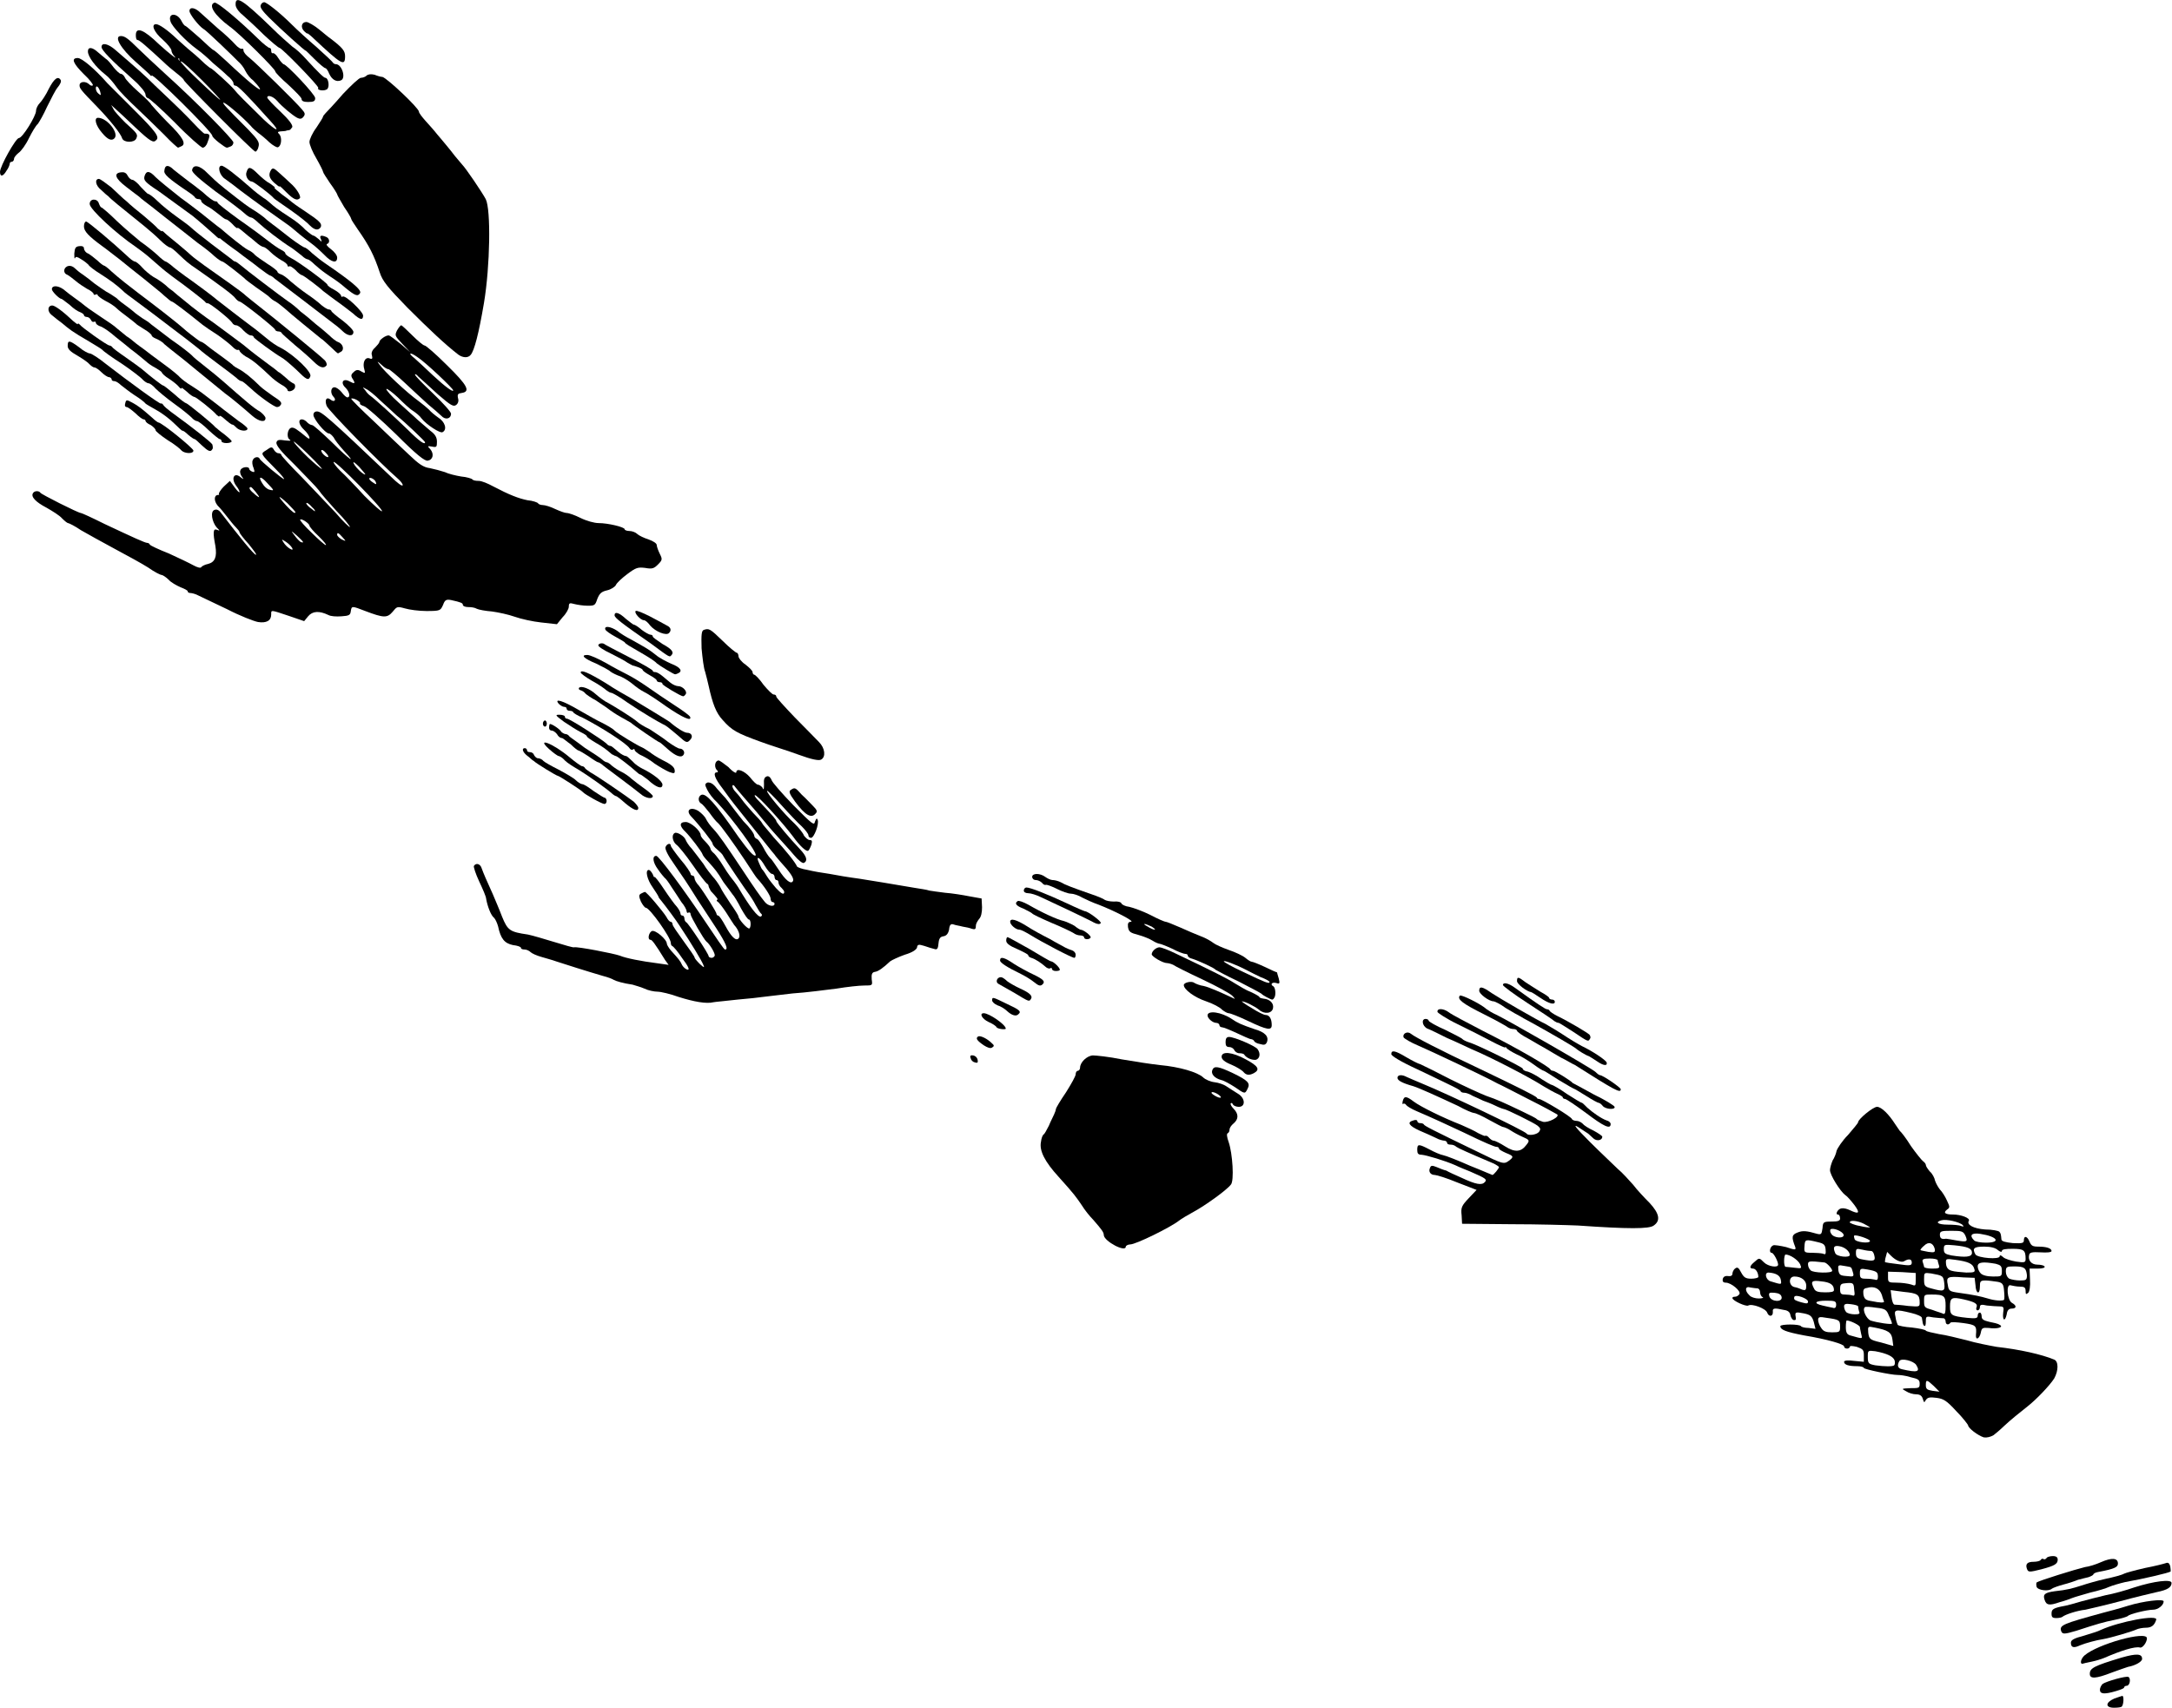 <svg width="49.41mm" height="38.86mm" fill-rule="evenodd" stroke-linejoin="round" stroke-width="28.222" preserveAspectRatio="xMidYMid" version="1.2" viewBox="0 0 4941 3886" xmlns="http://www.w3.org/2000/svg"><defs class="ClipPathGroup"><clipPath id="presentation_clip_path"><rect width="12193" height="3887"/></clipPath></defs><g class="Master_Slide"></g><g class="Slide" clip-path="url(#presentation_clip_path)"><g class="com.sun.star.drawing.ClosedBezierShape"><rect class="BoundingBox" x="4793" y="3858" width="39" height="28" fill="none"/><path d="m4827 3882c4-4 5-24 1-24-1 0-9 3-18 6-21 9-21 21-1 21 9 0 17-1 18-3z"/></g><g class="com.sun.star.drawing.ClosedBezierShape"><rect class="BoundingBox" x="4777" y="3815" width="70" height="39" fill="none"/><path d="m4814 3847c10-3 18-6 18-8s3-4 6-4c7 0 10-16 4-20-5-3-51 10-59 16-3 3-6 9-6 13 0 10 10 11 37 3z"/></g><g class="com.sun.star.drawing.ClosedBezierShape"><rect class="BoundingBox" x="4754" y="3764" width="120" height="54" fill="none"/><path d="m4804 3805c17-6 33-12 37-13 17-3 32-12 32-18 0-12-12-13-47-3-63 19-72 24-72 37 0 12 14 11 50-3z"/></g><g class="com.sun.star.drawing.ClosedBezierShape"><rect class="BoundingBox" x="4733" y="3722" width="153" height="65" fill="none"/><path d="m4759 3780c10-2 22-6 27-8 39-17 71-27 82-24 6 2 16-12 16-21 0-18-112 13-142 39-8 7-11 19-5 19 3-1 12-3 22-5z"/></g><g class="com.sun.star.drawing.ClosedBezierShape"><rect class="BoundingBox" x="4711" y="3680" width="196" height="68" fill="none"/><path d="m4732 3743c12-5 38-12 52-14 18-3 68-18 76-22 4-2 14-4 21-4 13 0 20-5 24-18 5-13-84 4-126 23-5 3-22 8-38 13-23 6-30 10-30 16 0 11 6 13 21 6z"/></g><g class="com.sun.star.drawing.ClosedBezierShape"><rect class="BoundingBox" x="4688" y="3640" width="236" height="77" fill="none"/><path d="m4723 3710c49-16 63-20 88-25 15-3 28-7 30-9 3-4 43-14 57-14 11 0 24-10 24-19 0-6-45-1-81 10-19 6-45 13-57 16-91 25-100 28-95 42 3 7 7 7 34-1z"/></g><g class="com.sun.star.drawing.ClosedBezierShape"><rect class="BoundingBox" x="4667" y="3596" width="274" height="86" fill="none"/><path d="m4692 3678c6-5 33-14 52-16 9-2 44-10 78-19 33-9 71-18 84-21 25-5 34-11 34-21 0-9-40-4-84 10-20 7-49 15-66 18-16 4-41 10-55 14-13 4-34 10-47 12-18 4-21 7-21 16 0 8 2 10 11 10 5 0 12-1 14-3z"/></g><g class="com.sun.star.drawing.ClosedBezierShape"><rect class="BoundingBox" x="4650" y="3554" width="290" height="97" fill="none"/><path d="m4685 3645c12-3 25-8 30-10s23-7 40-12c18-4 37-10 43-13 7-3 24-8 37-11 40-7 100-21 103-24 0-2 0-7-1-12-2-7-5-9-10-7-6 2-26 7-47 11-22 5-44 11-48 13-5 3-24 8-43 12-18 4-42 11-54 15-22 7-33 10-61 13-22 3-27 7-23 19 4 13 11 14 34 6z"/></g><g class="com.sun.star.drawing.ClosedBezierShape"><rect class="BoundingBox" x="4632" y="3545" width="187" height="74" fill="none"/><path d="m4668 3614c3-2 14-6 25-9 12-3 27-8 34-11 8-2 19-5 24-6 6-2 11-5 11-6 0-2 5-5 12-6 37-7 44-11 44-19 0-13-14-14-39-3-11 5-27 10-36 11-21 5-105 31-110 35-1 2-1 6 0 10 3 8 28 11 35 4z"/></g><g class="com.sun.star.drawing.ClosedBezierShape"><rect class="BoundingBox" x="4610" y="3540" width="73" height="37" fill="none"/><path d="m4644 3570c30-8 37-12 37-22 0-5-3-8-11-8-6 0-13 2-14 4-2 3-5 4-7 3-2-2-5-1-7 2-1 2-8 4-16 4-14 0-19 5-15 16 3 8 5 8 33 1z"/></g><g class="com.sun.star.drawing.ClosedBezierShape"><rect class="BoundingBox" x="3919" y="2517" width="763" height="755" fill="none"/><path d="m4535 3265c5-4 16-13 23-20 16-15 36-31 55-46s49-46 60-63c10-18 10-39 0-43-29-12-78-23-131-29-17-3-48-9-68-15-20-5-48-12-63-14-15-3-29-6-30-8s-15-5-32-7c-16-1-30-4-32-6-1-2-4-10-5-18-4-17-1-18 36-9 13 3 24 8 24 11 2 12 2 15 5 18 3 2 4-2 4-10 0-12 1-12 17-9 9 1 20 2 23 2s5 4 5 7c0 8 7 9 11 3 2-2 15-1 30 1 28 4 30 6 28 27-1 13 8 9 11-5 2-11 4-12 18-11 20 3 35-2 25-7-4-3-14-5-24-7-13-3-17-6-17-12 0-5-2-9-4-9-3 0-5 3-5 7 0 6-4 7-24 5-37-4-39-6-39-26s4-22 31-16c26 6 33 10 29 19-1 3 0 6 3 6 2 0 5-3 5-7 0-6 3-7 16-4 10 1 23 2 29 2 9 0 10 2 8 14-2 18 4 22 8 4 1-9 5-13 11-13 12 0 12-7 1-13s-14-44-3-40c4 1 14 3 21 3 10 0 13 2 13 10s1 8 6 4c3-3 5-15 4-30l-1-25h18c12 0 18-2 16-5-1-2-8-4-16-4-14 0-22-10-19-22 1-6 7-7 26-6 15 1 25 0 25-3 0-6-11-10-30-10-13 0-16-2-20-11-5-13-13-15-13-3 0 6-4 7-25 6-18-2-25-4-26-8-1-13-2-15-5-18-2-2-16-5-32-5-27-2-43-11-37-20 3-6-18-14-36-14s-23-4-14-11c7-5 7-6 0-21-4-9-11-20-16-25-4-5-9-14-11-20-1-6-6-16-12-21-5-6-9-12-9-15 0-2-3-6-6-8s-16-18-28-35c-11-18-23-33-25-34-1-2-6-8-11-16-14-22-31-39-41-39-9 0-43 28-43 35 0 2-11 15-23 29-13 13-24 30-26 36-1 6-5 16-9 22-3 7-6 17-6 22 0 11 23 48 35 57 5 3 14 14 21 23 13 18 10 21-11 11-6-3-14-5-19-4-8 1-15 14-8 14 3 0 5 4 5 9s-4 7-19 7c-19 0-20 1-21 15-2 14-3 15-12 13-24-7-33-8-45-3-13 5-14 10-5 33 2 7 0 7-21 0-13-3-26-5-29-4-8 3-10 17-4 17 5 0 15 20 15 27 0 8-23 4-32-5-11-11-11-11-22-1-11 9-12 15-3 15 6 0 12 9 12 19 0 2-8 4-16 4-13 0-17-3-23-14-6-12-9-13-14-9-4 3-6 9-6 12 0 4-4 6-10 5-7-1-11 2-12 7s1 8 7 8c12 0 35 19 31 26-2 3-6 6-10 6s-6 1-6 3c0 6 31 20 36 17 9-5 40 7 43 16 4 11 14 9 13-2-1-8 3-9 25-4 9 1 14 5 15 12 1 5 4 10 7 11 5 1 6-1 5-7-2-11-1-12 19-8 14 3 18 6 22 19l4 16-16-2c-8 0-16-2-17-4-3-5-47-5-47 0 0 8 12 13 54 21 54 9 91 20 91 25 0 3 3 5 7 5 3 0 6-2 6-4 0-3 7-2 16 0 14 5 16 7 16 19v15l-22-2c-14-2-23-1-23 2 0 7 11 10 30 10 8 0 15 2 15 4 0 3 62 16 77 16 4 0 17 1 29 5 18 4 21 6 21 15 0 10-2 10-21 10-21 1-21 1-10 7 6 4 16 7 23 7 8 0 13 3 15 10 3 9 3 10 7 3 4-6 9-7 24-5 16 2 23 6 45 30 15 15 26 30 27 32 0 7 23 24 36 28 7 1 15-1 22-5zm-154-114c0-13 2-13 18 2l13 13-16-2c-12-2-15-4-15-13zm-54-36c-10-2-12-9-6-19 5-7 32 0 38 9 10 16 3 18-32 10zm-61-9c-15-3-17-4-17-19s0-15 17-13c27 5 41 12 44 21 1 4 1 9-1 11-3 3-21 3-43 0zm-16-74c-1-15-1-15 14-12 31 6 39 11 41 27l2 15-28-8c-26-6-27-8-29-22zm-41 6c-7-2-10-6-10-19 0-8 1-15 2-15 8 0 30 11 30 15 0 3 2 10 3 16 3 12 4 11-25 3zm-66-17c-4-5-7-14-7-18 0-7 3-8 19-5 29 4 31 5 31 20 0 12-1 13-18 13-14 0-20-2-25-10zm112-17c-9-4-19-24-13-30 1-2 13-1 26 1 21 2 24 5 29 18 4 8 7 16 7 18 0 3-34-2-49-7zm141-24c-18-5-19-6-19-20 0-15 0-15 17-15 29 0 32 3 32 26 0 14-1 19-5 18-3-2-15-5-25-9zm-196 5c-3-3-5-9-5-13 0-5 3-7 16-5 8 1 16 3 16 5 0 3 1 7 2 11 3 6 0 7-10 7-7 0-16-2-19-5zm-54-15c-22-5-17-11 8-11 20 0 23 1 23 9 0 7-3 9-8 7-5-1-15-3-23-5zm164-2c-3 0-6-8-7-17l-2-16 30 4c31 3 36 6 36 24 0 10 0 10-26 8-14-2-28-3-31-3zm-227-11c-2-2-2-4-1-7 3-6 31 4 31 11 0 5-3 5-14 2-8-2-15-5-16-6zm175 3c-14-2-17-5-19-15-1-10 0-14 8-15 16-5 29 1 34 16 2 8 5 15 5 15 0 3-9 3-28-1zm264-6c-17-5-30-8-66-13-21-3-23-4-25-18-4-18-1-20 35-17l26 1 2 17c1 20 10 22 10 3 0-12 1-14 13-14 7 0 19 2 27 3 11 2 14 5 15 21 1 9 1 18 0 20-4 3-21 2-37-3zm-497-5c-2-8 0-9 12-8 10 1 15 4 16 10 2 12-24 11-28-2zm-45-2c-12-11-10-22 2-18 6 1 14 2 16 2 3 0 6 4 6 9s3 10 6 11-1 3-9 3-18-3-21-7zm217-2c-9 0-11-2-11-12 0-12 2-13 15-14 15-1 16 0 17 15 2 12 1 15-4 13-3-1-11-2-17-2zm-70-13c-9-17-6-20 16-17 21 2 29 8 29 20 0 4-7 5-20 5-16 0-22-2-25-8zm266-1c-15-4-16-6-16-21s0-15 16-13c27 5 28 5 30 23s-1 19-30 11zm-311-3c-13-3-14-24 0-24 16 0 27 9 27 21 0 10-2 11-9 9-4-2-12-5-18-6zm233-10c-19 0-20-1-20-12v-13l32 1 31 2v15c0 15 0 15-11 11-7-2-21-4-32-4zm-287-3c-11-3-15-20-5-20 16 1 26 6 28 16 2 12 3 12-23 4zm543-6c-5-3-8-10-8-16 0-11 2-12 19-12 24 0 27 4 29 20 0 11-2 12-16 12-8 0-19-2-24-4zm-327 0c-11 0-13-2-13-12 0-11 1-12 17-9 22 4 24 6 24 17 0 6-2 8-7 6-4-1-13-2-21-2zm262-12c-4-4-7-11-7-16 0-10 12-11 41-6 11 3 14 5 14 16 0 13-1 13-20 13-14 0-24-3-28-7zm-324-7c-1-12-1-13 14-10 17 3 15 1 19 14 3 10 2 11-14 9-15-1-17-3-19-13zm258 1c-8-2-12-7-13-15-1-13-1-13 21-10 30 4 40 9 43 20 3 8 1 9-18 9-12-1-27-2-33-4zm-321-1c-4-4-6-9-6-14 0-6 3-7 17-6 9 1 19 2 20 2 5 0 18 14 18 19 0 6-43 5-49-1zm258-8c0-2-2-7-3-11-2-6 1-8 16-8 10 0 18 2 18 4 0 3 2 8 3 12 2 6-1 7-16 7-10 0-18-2-18-4zm-315 0c-5-1-4-28 0-28 10 0 28 12 33 22 4 10 4 10-13 8-9-1-18-2-20-2zm226-11s0-6 2-12l3-11 9 9c11 11 24 16 30 12 10-6 17-5 17 3 0 7-3 8-30 4-17-2-31-4-31-5zm269-11c-5-5-8-5-8-2 0 8-49 4-55-4-8-14-4-18 20-18 15 0 26 3 31 8 5 4 9 5 9 2 0-4 9-5 24-5 26 0 30 3 30 23 0 8-2 9-22 6-11-2-25-6-29-10zm-321 5c-11-2-14-5-14-14 0-11 1-11 15-8 8 2 17 3 20 3s6 5 7 11c3 12-2 13-28 8zm203-9c-14-3-17-5-17-14 0-11 1-11 24-9 30 3 40 7 40 17s-15 11-47 6zm-264-5c-6-14-3-18 9-16 13 2 24 12 24 20 0 7-30 4-33-4zm-53-1c-18 0-18-1-17-15 1-16 2-16 31-9 13 3 16 6 17 16 1 11 0 13-6 10-4-1-16-2-25-2zm247-6c-1-1 3-6 8-10 10-10 20-7 24 6 2 9 0 10-14 8-9-2-17-3-18-4zm122-22c-12-12-6-18 14-15 39 6 48 20 13 20-12 0-24-2-27-5zm-64-4c-10 2-14-1-14-9s3-9 26-9c24 0 27 1 32 11 6 14 4 15-20 11-11-2-22-4-24-4zm-208 1c-1-3-2-7-1-8 4-3 36 8 36 12 0 7-33 3-35-4zm-53-12c-3-4-3-8-2-10 5-5 28 4 30 12 2 9-22 8-28-2zm42-26c0-6 18-4 32 3 8 4 14 8 14 8 0 1-11 0-23-3-13-2-23-7-23-8zm223 5c-23 0-30-6-14-10 11-3 41 4 48 11 3 4 2 4-4 2-4-2-18-3-30-3z"/></g><g class="com.sun.star.drawing.ClosedBezierShape"><rect class="BoundingBox" x="2367" y="2401" width="464" height="441" fill="none"/><path d="m2561 2836c0-2 5-5 10-5 13 0 92-39 111-54 5-4 20-13 33-20 26-14 75-49 85-62 8-8 4-71-5-97-4-11-5-19-2-20 2-1 4-4 4-8s4-10 9-14c12-10 12-22 0-34-5-5-8-11-6-12 1-2 4 0 5 3 1 2 7 5 13 5 16 0 15-20-2-30-7-4-17-11-25-16-7-5-19-9-28-10s-21-6-26-11c-13-12-54-24-98-28-19-2-58-8-87-13-29-6-59-9-66-9-14 1-29 16-29 28 0 4-3 7-5 7-3 0-5 4-5 8s-10 22-22 41c-13 19-23 36-23 38s-2 8-4 12c-2 5-8 16-12 26-5 10-10 19-12 20s-5 8-6 17c-4 20 9 45 40 79 37 41 40 46 53 65 6 10 18 25 26 33 19 22 24 28 24 35 1 14 50 40 50 26zm195-350c0-5 17 3 21 9 2 3-3 3-9 0s-12-7-12-9z"/></g><g class="com.sun.star.drawing.ClosedBezierShape"><rect class="BoundingBox" x="3165" y="2349" width="609" height="447" fill="none"/><path d="m3762 2788c16-11 13-27-9-51-12-12-29-30-38-42-10-11-24-27-35-36-9-9-38-36-63-61-32-32-40-42-27-34 9 6 20 13 23 15 3 3 9 8 12 11 8 7 20 4 20-4 0-2-9-8-20-14-11-5-22-12-25-16-3-3-9-6-13-6-5 0-10-2-11-4 0-5-69-46-75-46-2 0-5-1-5-3-3-4-43-24-133-67-89-42-143-70-153-78-8-7-20-1-17 8 2 3 17 12 34 19 26 11 153 71 180 86 5 2 36 18 69 35 34 17 63 33 66 35 8 5-20 20-32 17-6-2-12-4-14-6-1-2-17-10-34-18-44-21-55-26-81-35-13-5-50-22-82-38-33-17-63-32-68-34-5-1-20-9-32-16-25-15-34-17-34-7 0 4 21 17 58 34 88 42 99 47 100 51 1 2 5 3 9 3 3 0 12 3 18 7 7 3 18 8 24 11 6 2 19 7 27 11 10 5 19 8 20 8 5 0 68 31 77 38 7 6 7 8 3 14-6 7-25 9-28 4-3-6-179-90-238-114-15-6-30-13-35-15-11-6-21-5-21 2 0 6 11 12 36 19 13 4 55 23 102 45 16 9 33 16 36 16 4 0 19 7 35 16 15 8 29 16 32 16 1 0 10 3 17 8 6 4 19 11 26 14 16 7 18 8 9 19-12 16-26 17-48 3-11-7-23-13-26-13s-7-3-10-6c-4-5-7-6-10-5 0 1-7-2-15-6-8-5-25-13-39-19-41-16-92-41-108-53-17-13-22-13-25-1-1 5-1 8 1 6 3-1 5 0 7 3 1 2 12 9 24 14 31 13 76 34 108 49 45 22 69 32 73 32s6 2 6 4 7 6 16 10c18 7 18 9 6 18-11 8-14 7-67-19-110-53-125-61-126-64-1-2-5-3-9-3-3 0-6-2-6-5 0-2-4-3-9-1-15 4-10 12 14 23 14 6 30 13 38 17 7 4 16 6 19 6s6 3 6 5c0 3 4 4 8 4 5 0 10 2 13 5 4 3 26 13 85 38 6 3 12 7 12 8 0 3-12 18-15 18-1 0-23-10-51-21-27-12-55-23-61-24s-20-7-31-13c-25-13-28-13-28 1 0 8 2 11 10 11 11 1 52 13 77 24 8 4 23 10 33 14 37 16 39 18 34 24-7 8-20 6-54-10-14-6-29-13-34-16-5-1-15-5-22-8-10-4-13-4-15 2-4 8 1 16 11 16 4 0 27 7 51 17l44 17-18 19c-16 17-18 21-16 39l1 19 111 1c62 0 130 2 153 3 114 8 162 8 172 0z"/></g><g class="com.sun.star.drawing.ClosedBezierShape"><rect class="BoundingBox" x="3237" y="2318" width="429" height="247" fill="none"/><path d="m3664 2557c0-3-4-7-9-8-12-4-33-19-44-29-6-6-11-11-12-11-2 0-17-9-34-20-17-12-33-21-35-21s-12-6-23-13c-11-8-25-15-31-17-7-1-12-4-12-7s-102-54-123-60c-6-2-12-5-14-7-1-2-19-11-39-21-21-9-38-19-38-21s-3-4-7-4c-10 0-8 16 4 22 6 2 26 12 44 21 19 8 44 20 57 26 41 17 132 64 163 84 10 6 24 14 31 17s13 7 13 8c0 2 2 4 5 4s25 15 48 32c41 31 56 38 56 25z"/></g><g class="com.sun.star.drawing.ClosedBezierShape"><rect class="BoundingBox" x="3270" y="2296" width="405" height="228" fill="none"/><path d="m3673 2518c-1-3-22-16-47-28-25-14-46-25-48-26-5-6-41-28-45-28-2 0-5-1-6-3-2-6-80-51-154-88-36-19-71-37-77-42-12-9-27-10-26-1 0 2 21 16 46 28s60 30 77 39 31 15 31 14c0-2 2-1 3 1 2 3 12 9 22 14 10 4 28 15 39 23 12 9 22 15 24 15 1 0 17 10 34 21 18 11 34 20 35 20s14 8 27 16c14 9 27 16 29 16s6 3 9 7c7 8 29 9 27 2z"/></g><g class="com.sun.star.drawing.ClosedBezierShape"><rect class="BoundingBox" x="2757" y="2428" width="85" height="59" fill="none"/><path d="m2838 2477c7-13 1-19-34-36-32-15-42-17-46-7-4 9 5 19 20 23 6 1 20 9 31 16 23 16 23 16 29 4z"/></g><g class="com.sun.star.drawing.ClosedBezierShape"><rect class="BoundingBox" x="3318" y="2264" width="370" height="219" fill="none"/><path d="m3687 2478c0-4-41-32-47-32-2 0-6-3-10-7-6-7-205-121-227-131-7-3-17-9-21-12-13-12-58-34-61-31-7 8 6 18 54 42 28 14 53 28 55 30 3 2 8 4 13 4 4 0 8 2 8 4s12 11 26 18c15 9 33 19 40 23 8 5 24 14 34 20 11 5 25 14 32 17 90 57 104 65 104 55z"/></g><g class="com.sun.star.drawing.ClosedBezierShape"><rect class="BoundingBox" x="2779" y="2395" width="83" height="52" fill="none"/><path d="m2853 2441c14-8 9-16-19-31-31-17-55-19-55-6 0 6 7 12 22 18 12 5 25 13 28 17 6 7 13 8 24 2z"/></g><g class="com.sun.star.drawing.ClosedBezierShape"><rect class="BoundingBox" x="3365" y="2246" width="292" height="179" fill="none"/><path d="m3655 2417c-3-6-31-25-56-37-8-4-28-16-46-28-17-11-35-21-38-23-16-7-104-58-122-70-21-15-28-16-28-5 0 7 22 24 33 24 2 0 15 6 27 15 13 8 29 17 35 20 6 4 18 10 27 15 43 24 99 56 100 59 4 3 19 13 28 16 3 2 12 7 19 12 13 9 23 11 21 2z"/></g><g class="com.sun.star.drawing.ClosedBezierShape"><rect class="BoundingBox" x="2207" y="2401" width="19" height="18" fill="none"/><path d="m2224 2411c-1-5-5-9-10-10-6-1-8 1-6 6 1 5 5 9 10 10 6 2 7 0 6-6z"/></g><g class="com.sun.star.drawing.ClosedBezierShape"><rect class="BoundingBox" x="2788" y="2359" width="79" height="54" fill="none"/><path d="m2857 2411c9-3 11-14 4-24-4-7-53-28-65-28-6 0-8 4-8 12s2 11 9 11c4 0 9 3 11 7 1 3 6 7 11 7s11 1 12 4c5 7 17 12 26 11z"/></g><g class="com.sun.star.drawing.ClosedBezierShape"><rect class="BoundingBox" x="2222" y="2357" width="40" height="28" fill="none"/><path d="m2257 2383c5-3 5-5-1-10-10-10-26-18-31-15-6 4-3 9 13 20 8 5 15 8 19 5z"/></g><g class="com.sun.star.drawing.ClosedBezierShape"><rect class="BoundingBox" x="2747" y="2303" width="138" height="75" fill="none"/><path d="m2882 2371c5-13-4-23-29-30-29-10-38-14-51-23-24-16-55-20-55-8 0 7 12 17 20 17 4 0 7 3 7 5 0 3 3 5 6 5s18 6 33 13 30 14 33 14c2 0 6 2 7 4 0 2 6 6 13 7 10 3 13 2 16-4z"/></g><g class="com.sun.star.drawing.ClosedBezierShape"><rect class="BoundingBox" x="3419" y="2237" width="201" height="132" fill="none"/><path d="m3617 2363c2-2 1-6-1-9-5-5-49-31-72-42-10-5-19-11-19-13-1-2-4-3-6-3-3 0-19-10-73-49-15-11-27-13-27-6 0 2 25 21 56 41s58 38 61 41c3 2 7 4 10 4 1 0 17 10 34 21 34 23 33 22 37 15z"/></g><g class="com.sun.star.drawing.ClosedBezierShape"><rect class="BoundingBox" x="2620" y="2155" width="278" height="187" fill="none"/><path d="m2893 2332c0-14-5-23-14-23-4 0-18-7-32-16-14-8-23-15-22-15 7 0 29 11 39 19 12 11 30 9 32-4 2-11-8-20-21-21-6-1-10-2-10-4 0-1-8-6-19-11-11-4-27-14-37-20-17-11-51-28-135-68-16-8-33-14-36-14-8 0-18 9-18 16 0 5 25 20 35 20 3 0 10 2 14 4 4 3 34 18 66 33s63 32 68 37 7 8 5 7c-34-16-57-26-70-29-8-1-18-5-21-7-6-5-24-1-24 5 0 10 24 28 51 37 15 5 32 14 36 19 5 4 12 8 15 8 4 0 24 8 45 18 42 20 53 22 53 9z"/></g><g class="com.sun.star.drawing.ClosedBezierShape"><rect class="BoundingBox" x="2233" y="2305" width="57" height="38" fill="none"/><path d="m2288 2340c0-9-38-35-50-35-11 0-4 13 11 20 9 4 17 9 18 12 3 4 21 6 21 3z"/></g><g class="com.sun.star.drawing.ClosedBezierShape"><rect class="BoundingBox" x="2257" y="2269" width="64" height="42" fill="none"/><path d="m2317 2307c7-6 2-10-26-23-33-16-34-17-34-8 0 3 5 8 12 11 7 2 17 8 23 14 10 9 20 12 25 6z"/></g><g class="com.sun.star.drawing.ClosedBezierShape"><rect class="BoundingBox" x="3451" y="2224" width="87" height="60" fill="none"/><path d="m3537 2279c0-3-3-5-6-5-4 0-7-2-7-4s-9-8-20-14c-10-6-25-16-33-21-17-13-20-14-20-3 0 7 23 24 32 25 1 0 11 6 21 13 19 13 33 17 33 9z"/></g><g class="com.sun.star.drawing.ClosedBezierShape"><rect class="BoundingBox" x="1078" y="1730" width="1158" height="553" fill="none"/><path d="m1623 2280c5-1 30-3 55-6 25-2 50-5 57-6 6-1 36-4 68-8 31-2 76-8 100-11 24-4 52-7 63-7 19 0 19 0 17-14-1-12 1-16 7-17 8-1 19-9 35-24 4-3 19-10 33-15 17-5 26-11 28-16 1-8 4-8 17-4 8 3 19 6 23 7 6 2 8-1 9-13 1-11 4-15 11-16s11-6 13-15c1-11 4-14 10-12 5 2 14 3 21 5 7 1 16 3 21 5 7 2 9 1 9-7 0-5 4-11 7-15 5-5 7-15 7-27l-1-20-28-5c-15-3-40-7-55-8-15-2-31-4-36-5-5-2-20-4-32-6-64-11-90-15-127-21-23-3-53-8-68-11-15-2-38-6-50-9-13-2-23-6-24-8-3-8-25-36-53-66-12-15-25-29-26-32-2-4-11-14-21-24-9-10-21-24-26-31s-12-15-15-18-6-9-6-12c1-3 3-3 7 3 7 9 27 32 48 56 6 7 17 21 25 30 7 9 20 23 28 32 7 8 22 24 32 36s20 20 23 18c9-5 6-15-9-31-22-23-54-61-54-64s-5-9-39-45c-7-7-11-12-10-14 3-4 64 63 87 94 15 21 31 36 35 32 2-2 5-8 7-14 2-8 1-10-4-10-4 0-9-5-13-10-2-6-12-18-21-27-24-22-66-72-63-75 1-1 16 14 33 33s38 41 46 48c8 8 15 17 15 20 0 4 3 6 6 6 7 0 19-32 15-41-2-5-3-3-6 4-2 10-6 6-50-38-25-26-48-52-49-57-2-5-6-9-10-8-6 2-8 6-7 19 0 12-1 13-4 6-3-3-7-6-10-6s-11-8-18-17c-12-14-31-22-31-11 0 3-8-1-18-12-10-8-20-15-22-15-8 0-11 13-5 21 4 3 4 6 1 6-10 0-5 14 13 37 10 14 21 29 26 35s26 33 47 59 41 52 45 56c3 5 10 12 13 16 22 24 32 38 29 44-4 9-17-1-33-26-7-10-15-23-19-26-4-4-11-15-15-23-5-9-11-18-14-20-4-1-7-5-7-7 0-5-9-18-25-34-5-6-15-19-22-28-7-10-16-21-19-25-3-3-12-13-19-21-9-12-15-14-21-14-7 3-7 5-1 17 4 8 13 20 22 28 34 36 93 116 88 121-4 3-15-9-39-42-55-80-74-99-84-96-8 3-9 15-1 20 3 1 11 11 19 21 7 10 16 21 19 23 6 5 35 45 61 84 21 32 24 37 29 43 15 16 30 39 30 45 0 4 2 8 4 8 3 0 5 2 5 4 0 8-15 5-22-4-10-12-24-32-51-73-38-57-53-79-66-93-7-7-14-17-17-23-2-5-10-13-17-18-18-11-30-2-17 12 19 20 49 58 49 62 0 3 5 9 10 13 6 5 12 11 13 13 3 7 56 85 61 91 2 3 9 13 14 23 5 9 11 19 13 20 2 2 2 4-1 6-6 3-25-21-52-67-5-8-13-18-17-23s-12-17-18-27-15-22-19-26c-5-4-9-9-9-12 0-2-5-9-11-15s-11-12-11-15c0-10-23-30-34-30-15 0-15 9 0 23 11 11 36 44 38 50 0 2 6 10 13 17 16 18 20 22 35 47 8 10 17 23 20 27 4 4 13 19 20 33 8 14 15 25 18 25 4 0 5 16 1 20-4 3-25-21-25-27 0-2-8-15-18-29-10-15-21-32-24-39-4-7-11-17-16-22-4-5-15-18-22-30-8-11-20-26-26-34-7-7-13-17-14-20-3-9-20-19-25-16-8 4-5 19 3 26 5 3 22 24 38 47 15 22 30 41 32 42s4 3 4 6c0 2 3 7 5 11 14 15 18 20 14 20-1 0-1 2 1 4 3 1 12 13 20 25 8 13 16 25 18 28 11 12 15 26 10 31-6 6-16-3-30-29-7-13-14-23-16-23s-4-2-4-4c0-4-27-47-40-64-6-6-10-14-10-17s-2-6-4-6c-3 0-5-2-5-4 0-3-10-18-23-33-12-15-22-29-22-31 0-7-9-5-12 3-2 4 6 20 19 38 24 35 27 39 54 82 10 15 29 44 42 64 22 34 29 50 20 49-2 0-21-28-43-61-48-72-107-152-113-152-10 0-8 15 4 31 6 9 14 18 15 19 2 1 9 10 15 20 7 10 17 26 23 35 7 8 12 18 12 21s2 5 4 3c3-1 5 0 5 4 0 5 30 57 36 62 7 5 19 25 19 31 0 3-4 6-7 6-4 0-7-2-7-4 0-5-46-75-51-77-2-1-4-5-4-8 0-4-2-7-4-7-3 0-5-2-5-5s-4-10-8-15c-5-5-18-23-30-41-11-17-21-29-21-27s-2 0-4-6c-3-6-7-10-9-10-9 0-4 22 9 40 7 10 13 20 13 21 0 2 4 6 7 10 9 11 35 46 41 56 28 42 51 81 54 89 3 7 2 7-8-2-7-7-12-13-12-15s-11-18-25-37c-13-18-25-35-25-38s-2-6-4-6c-3 0-7-5-10-11-8-13-45-57-49-57-1 0-5 2-9 4-5 3-5 6 0 18 4 8 9 14 11 14 9 0 57 68 57 80 0 3 1 6 3 7 3 1 13 13 23 28 13 17 17 26 13 26s-10-5-13-10c-5-11-8-14-26-34-5-6-9-13-9-15 0-10-26-32-34-29-7 3-11 20-3 20 3 0 9 7 33 46l8 11-28-4c-32-4-69-11-83-17-14-5-97-21-104-19-2 1-22-5-45-12s-50-15-60-17c-41-6-46-9-59-41-6-16-16-39-21-51-15-33-21-47-25-58-3-11-13-14-18-6-1 2 4 18 12 35s16 35 16 40c3 17 11 38 18 43 3 3 7 12 9 19 6 29 15 39 34 43 10 1 18 4 18 6 0 3 4 4 8 4 5 0 11 3 14 6s14 8 25 11c10 3 25 7 33 10 15 5 75 24 106 33 12 3 22 7 25 9 5 3 22 8 43 11 6 2 18 5 27 9 8 4 22 7 30 7 7 0 29 5 48 12 35 11 63 16 79 12zm142-260c-6-7-15-18-20-26-4-7-9-14-10-15-2-1-5-8-8-15-9-19 1-15 13 6 6 10 13 18 16 18s6 3 6 7c0 3 2 7 4 7 3 0 5 2 5 6 0 3 3 9 7 12 3 3 6 7 6 9 0 8-7 4-19-9z"/></g><g class="com.sun.star.drawing.ClosedBezierShape"><rect class="BoundingBox" x="2267" y="2223" width="81" height="55" fill="none"/><path d="m2345 2273c5-7-2-14-24-24-11-5-25-13-30-17-5-5-11-9-14-9-9 0-13 11-6 15 3 2 20 11 37 21 33 20 33 20 37 14z"/></g><g class="com.sun.star.drawing.ClosedBezierShape"><rect class="BoundingBox" x="2348" y="1988" width="564" height="287" fill="none"/><path d="m2898 2271c5-5 4-23-1-27-8-4-4-10 5-8 9 3 10 2 7-10-2-7-4-13-4-14-1 0-13-5-27-12-15-7-28-12-30-12-3 0-9-4-15-9s-23-13-38-18c-14-5-30-12-35-16s-17-11-28-15c-10-4-32-13-47-20-16-7-31-13-33-13-3 0-19-7-36-16-16-8-38-16-47-18-9-1-17-5-18-8s-9-5-17-4c-9 0-18-2-21-4-2-2-16-8-31-13-43-15-59-21-69-27-6-3-14-5-19-5-4 0-12-4-16-7-12-9-30-9-30 0 0 3 3 7 8 7s11 3 14 6c3 4 7 6 9 5s13 3 25 9 26 11 32 11 18 4 26 9c8 4 25 12 37 16 36 14 83 38 74 39-6 0-8 3-7 12 2 11 5 13 24 18 11 3 26 9 32 13s14 7 16 7 15 5 28 11c13 7 27 12 30 12s6 1 6 4c0 2 4 6 10 7 13 4 51 21 53 25 2 1 25 14 53 27 27 14 50 26 52 28 2 3 21 13 24 13 1 0 3-1 4-3zm-70-60c-24-11-44-22-44-24 0-3 27 7 52 20 7 4 22 11 32 16 11 4 20 9 20 11 0 5-10 1-60-23zm-217-103c-6-3-10-6-7-6 2 0 10 3 16 6 6 4 9 7 7 7-3 0-10-3-16-7z"/></g><g class="com.sun.star.drawing.ClosedBezierShape"><rect class="BoundingBox" x="2275" y="2179" width="101" height="64" fill="none"/><path d="m2372 2239c6-6 2-11-21-22-13-6-33-17-44-24-22-15-32-18-32-8 0 5 15 15 48 31 10 5 23 13 29 18 11 9 15 10 20 5z"/></g><g class="com.sun.star.drawing.ClosedBezierShape"><rect class="BoundingBox" x="2289" y="2132" width="123" height="78" fill="none"/><path d="m2411 2206c0-5-15-19-20-19-2 0-24-13-49-28-25-14-48-27-50-27s-3 4-3 8c0 6 8 12 25 19 13 6 25 12 25 14s3 5 7 6c10 3 23 12 32 20 4 4 9 5 11 4 2-2 4-1 4 1 0 3 4 5 9 5s9-1 9-3z"/></g><g class="com.sun.star.drawing.ClosedBezierShape"><rect class="BoundingBox" x="2298" y="2092" width="150" height="88" fill="none"/><path d="m2447 2172c0-4-3-8-8-10-4-1-11-4-15-6-5-3-21-11-36-20-16-8-40-21-52-29-24-15-38-19-38-10 0 7 13 18 21 18 4 0 15 6 25 12 24 15 94 52 100 52 2 0 3-4 3-7z"/></g><g class="com.sun.star.drawing.ClosedBezierShape"><rect class="BoundingBox" x="2311" y="2049" width="171" height="89" fill="none"/><path d="m2481 2133c2-4-16-18-23-18-1 0-8-4-14-9-7-4-18-9-25-11-14-3-49-19-80-37-11-6-22-10-24-8-8 5-3 11 13 17 10 5 18 9 20 11 1 2 20 11 43 21 22 9 45 20 50 23 5 4 12 6 16 6 5 0 9 2 9 4 0 6 12 6 15 1z"/></g><g class="com.sun.star.drawing.ClosedBezierShape"><rect class="BoundingBox" x="2329" y="2019" width="177" height="85" fill="none"/><path d="m2504 2100c3-3-29-27-36-27-1 0-20-8-41-18-45-21-83-36-92-36-3 0-6 3-6 7s5 6 10 6c6 0 19 4 29 9s39 18 64 30 50 24 57 28c8 4 13 4 15 1z"/></g><g class="com.sun.star.drawing.ClosedBezierShape"><rect class="BoundingBox" x="1796" y="1792" width="63" height="65" fill="none"/><path d="m1856 1850c4-4 2-8-6-16-6-6-18-19-26-26-15-17-16-17-25-11-5 3-4 8 10 27 23 31 37 39 47 26z"/></g><g class="com.sun.star.drawing.ClosedBezierShape"><rect class="BoundingBox" x="1238" y="1689" width="216" height="155" fill="none"/><path d="m1452 1838c0-3-5-9-10-14-14-11-84-59-99-67-6-4-12-8-13-11-1-1-3-3-6-3-2 0-15-9-28-20-38-32-78-47-47-19 10 9 20 16 22 16s9 4 14 10c6 6 19 14 31 21 20 12 65 44 76 54 3 3 8 6 9 6 2 0 11 7 21 16 19 16 30 20 30 11z"/></g><g class="com.sun.star.drawing.ClosedBezierShape"><rect class="BoundingBox" x="1189" y="1702" width="192" height="128" fill="none"/><path d="m1380 1822c0-3-2-7-4-7s-13-7-25-15c-12-9-23-16-26-16s-10-4-15-9-22-15-39-24c-16-8-32-17-35-20-3-4-9-6-12-6-4 0-7-4-9-7-1-4-5-7-10-7-3 0-6-1-6-4s-3-5-5-5c-8 0-5 9 5 17 6 4 12 11 15 12 6 6 52 34 55 34s54 33 57 37c4 5 43 27 49 27 3 0 5-3 5-7z"/></g><g class="com.sun.star.drawing.ClosedBezierShape"><rect class="BoundingBox" x="1249" y="1647" width="237" height="170" fill="none"/><path d="m1485 1811c0-2-9-10-19-17s-23-17-29-22c-5-5-15-12-23-16-7-3-17-10-22-14-5-5-10-8-12-8s-7-3-10-6-21-15-40-27c-18-14-35-25-35-26-1-2-5-5-8-5s-8-3-10-5c-3-6-21-18-26-18-1 0-2 5-2 8 0 4 2 7 6 7 3 0 8 3 12 8 3 6 8 9 11 9s11 8 20 14c8 8 16 14 17 14 2 0 12 6 23 13 11 8 21 14 22 14 2 0 5 2 8 4 3 3 22 17 42 32s41 31 47 36c11 10 28 13 28 5z"/></g><g class="com.sun.star.drawing.ClosedBezierShape"><rect class="BoundingBox" x="1266" y="1626" width="242" height="167" fill="none"/><path d="m1507 1785c0-8-22-25-45-36-6-3-16-9-22-16-7-6-13-13-16-13s-11-4-18-10c-8-7-15-13-17-13s-6-1-10-6c-10-9-83-56-89-56-3 0-5-2-5-5 0-2-6-4-12-4-11 0-10 1 10 16 12 8 29 19 37 23s15 8 15 10 9 8 19 14c19 11 24 15 38 27 3 1 7 4 9 4 3 0 35 25 47 36 3 3 7 6 9 6 1 0 9 6 17 12 18 17 33 23 33 11z"/></g><g class="com.sun.star.drawing.ClosedBezierShape"><rect class="BoundingBox" x="1268" y="1594" width="269" height="166" fill="none"/><path d="m1535 1754c0-9-8-15-30-26-10-5-22-13-27-17-5-3-13-9-18-11-8-3-55-31-62-38-3-4-19-13-31-19-7-3-28-15-49-27-39-23-58-28-47-15 3 3 9 7 12 7 4 0 6 2 6 4 0 3 3 5 7 5 3 0 7 1 8 3 0 2 10 8 22 13 41 21 99 58 106 69 2 3 5 5 8 3 2-2 4-1 4 2 0 1 5 6 12 10 7 3 22 11 33 20 12 8 26 16 33 19 11 4 13 4 13-2z"/></g><g class="com.sun.star.drawing.ClosedBezierShape"><rect class="BoundingBox" x="1595" y="1430" width="282" height="300" fill="none"/><path d="m1868 1728c11-6 9-26-5-40-7-7-32-33-55-56-23-24-42-45-42-47 0-3-2-5-6-5-3 0-13-10-23-22-9-13-19-23-21-23s-4-3-4-6-7-10-16-17c-9-6-16-15-16-19s-2-8-4-8-17-12-32-27c-29-28-31-29-43-25-5 2-6 10-5 42 2 22 5 46 8 53 2 8 6 22 8 32 9 41 17 62 32 78 21 24 33 30 85 49 24 9 64 21 88 30 30 11 46 14 51 11z"/></g><g class="com.sun.star.drawing.ClosedBezierShape"><rect class="BoundingBox" x="1317" y="1562" width="241" height="160" fill="none"/><path d="m1555 1717c4-6-1-14-9-14-3 0-15-7-26-15-11-9-30-21-42-29-13-6-25-14-27-16-11-10-52-35-66-43-9-4-22-14-30-21-13-12-33-20-38-14-1 2 0 4 3 5 4 1 9 4 12 8 2 2 13 10 23 15 10 7 23 15 28 19s18 13 29 19 21 12 23 13c5 5 63 45 66 45 1 0 10 8 19 16 17 15 30 20 35 12z"/></g><g class="com.sun.star.drawing.ClosedBezierShape"><rect class="BoundingBox" x="1320" y="1527" width="255" height="162" fill="none"/><path d="m1571 1682c6-7 2-15-8-15-6 0-24-11-40-25-4-3-60-37-90-55-9-5-34-19-55-33-41-25-57-31-57-24 0 2 12 11 26 19 15 8 29 18 32 21 4 3 9 6 11 6 3 0 19 9 37 22 34 23 70 44 80 49 9 4 11 6 35 26 20 18 21 18 29 9z"/></g><g class="com.sun.star.drawing.ClosedBezierShape"><rect class="BoundingBox" x="1235" y="1639" width="10" height="15" fill="none"/><path d="m1244 1646c0-3-2-7-4-7-3 0-5 4-5 7 0 4 2 7 5 7 2 0 4-3 4-7z"/></g><g class="com.sun.star.drawing.ClosedBezierShape"><rect class="BoundingBox" x="1327" y="1490" width="245" height="147" fill="none"/><path d="m1570 1631c-1-3-16-14-33-25-35-23-36-24-68-46-13-9-31-20-41-25s-33-17-50-27c-18-10-36-18-42-18-16 0-8 8 21 20 14 7 28 14 32 18 4 3 14 8 23 11 9 4 21 12 27 17 7 6 18 14 26 18 7 3 31 19 52 34 35 24 57 34 53 23z"/></g><g class="com.sun.star.drawing.ClosedBezierShape"><rect class="BoundingBox" x="1361" y="1464" width="201" height="122" fill="none"/><path d="m1560 1579c4-6-7-18-17-18-4 0-12-3-18-8-5-4-13-11-18-15-6-5-13-9-16-9-4 0-6-1-6-3s-24-16-54-31c-29-15-54-28-55-29-4-4-14-3-15 2 0 3 12 11 29 19 16 8 33 17 38 21 5 3 10 5 11 6 2 0 7 2 13 4s10 5 10 6c0 2 7 7 16 12s16 10 16 12 3 4 7 4c3 0 6 1 6 4s42 28 47 28c2 0 4-2 6-5z"/></g><g class="com.sun.star.drawing.ClosedBezierShape"><rect class="BoundingBox" x="1377" y="1426" width="173" height="109" fill="none"/><path d="m1542 1532c12-5 6-14-15-22-11-5-27-13-35-20-15-12-22-16-56-35-10-5-25-14-32-20-15-10-30-12-27-3 1 3 11 10 22 16s21 12 22 13c2 4 8 7 44 28 12 7 26 16 29 20 6 5 40 26 42 25 1 0 4-1 6-2z"/></g><g class="com.sun.star.drawing.ClosedBezierShape"><rect class="BoundingBox" x="1398" y="1394" width="133" height="100" fill="none"/><path d="m1527 1491c7-7 2-14-20-26-12-8-22-15-22-17 0-3-3-4-5-4-3 0-12-5-20-11-8-7-16-12-18-12s-9-6-18-13c-15-14-26-18-26-8 1 6 15 17 84 65 43 32 41 30 45 26z"/></g><g class="com.sun.star.drawing.ClosedBezierShape"><rect class="BoundingBox" x="1445" y="1390" width="82" height="54" fill="none"/><path d="m1522 1440c6-6 4-13-5-17-5-3-22-12-39-21-16-8-30-14-32-12-4 4 11 21 19 21 3 0 9 5 14 12 12 14 37 24 43 17z"/></g><g class="com.sun.star.drawing.ClosedBezierShape"><rect class="BoundingBox" x="74" y="740" width="1433" height="681" fill="none"/><path d="m1280 1404c8-8 14-19 14-24 0-8 2-9 12-6 8 2 21 4 31 4 16 0 17-1 22-16 5-12 9-16 22-19 9-2 18-8 20-12 2-5 14-16 26-25 20-15 24-16 41-14 16 3 20 1 29-8 10-10 10-12 4-24-4-8-7-17-7-20 0-4-8-9-19-13-10-3-22-9-25-12-4-4-12-7-18-7s-11-2-11-4c0-5-38-14-59-14-10 0-28-5-42-12-12-6-26-11-31-11-4 0-15-4-26-9-10-5-23-9-28-9s-10-2-11-4-12-6-24-7c-20-4-41-12-79-32-11-6-25-12-32-12s-13-1-15-4c-1-1-12-5-25-6-12-2-29-6-37-10-9-3-24-7-34-9-15-2-25-9-48-31-16-15-52-49-80-76-28-26-51-49-51-51 0-1 5-1 11 2s10 7 9 8c-1 3 3 5 9 7 5 1 38 30 73 64 47 47 65 61 72 60 12-2 15-15 6-26-7-7-7-8 4-6 10 2 11 1 11-11 0-10-4-17-15-25-8-7-21-18-29-25-7-7-27-24-43-39-17-15-29-29-28-31s13 7 26 19c13 13 28 27 35 31 6 4 15 11 19 17 11 14 43 35 48 31 11-6 5-24-10-33-7-5-17-13-21-18-4-4-15-13-23-19-29-21-79-68-90-84-6-8-5-8 5 1 6 6 13 10 16 10 2 0 19 14 37 31s42 39 53 49c12 10 25 21 30 26 9 10 22 7 22-5 0-4-19-25-41-46s-41-40-41-43c0-2 4 0 8 5 5 4 24 22 44 40 30 26 36 29 42 24 4-3 6-9 4-15-2-9 0-11 8-12 21-3 14-17-33-63-25-25-48-45-51-45s-16-11-28-23c-13-13-24-23-25-23-2 0-6 5-10 12-5 11-5 12 12 30l18 19-22-19c-13-10-24-19-27-19-7 0-21 10-21 15 0 2-5 8-10 13-6 5-9 12-7 17 2 8 1 10-6 7-10-3-16 11-11 26 2 8 2 9-7 4-8-5-12-4-18 2-6 5-6 9-1 16 6 10 4 11-9 4-14-7-20 4-8 15 9 9 12 22 4 22-2 0-8-5-13-12-5-6-12-11-16-11-9 0-10 14-2 22 7 7 1 13-7 6-9-7-14 0-9 14 2 9 126 135 160 164 8 7 14 14 13 17s-13-6-26-19c-145-138-159-149-169-149-5 0-8 3-8 8 0 9 27 42 35 42 3 0 7 4 11 9 2 5 13 19 23 30 31 33 14 22-27-19-22-21-42-39-45-39s-8-3-11-6c-3-4-9-7-12-7-10 0-7 13 5 24s17 26 6 17c-23-19-29-23-35-22-9 2-12 22-4 27 4 3 1 3-10 2-13-2-18-2-20 4s9 20 42 52c24 25 49 50 54 57 5 8 24 29 41 48 18 18 31 35 30 36s-16-13-32-32c-17-18-52-55-77-81-26-26-47-49-47-51s-3-4-7-4c-3 0-8-4-10-8-4-7-6-7-17 1-14 9-15 6 23 45 11 11 19 21 17 21-3 0-53-41-55-46-3-7-14-4-16 3-2 3-1 12 2 18 3 9 2 10-3 8-3-1-7-4-7-6 0-7-18-5-20 3-2 3 0 10 3 14 5 7 5 7-1 3-16-15-25 1-11 19 4 5 7 11 7 13 0 3-5-2-11-10l-11-15-14 13c-7 7-12 15-11 17 1 1 1 2-2 2-9 0-10 13-1 24 6 6 15 17 22 26 6 8 15 19 20 24 4 4 8 9 8 11s9 14 21 27c11 14 19 24 16 24-4 0-36-39-79-95-5-7-10-9-15-7-10 3-6 27 5 40 8 8 8 8 0 5s-9 6-3 37c4 25-1 37-17 41-6 1-14 5-15 7-1 3-9 1-18-4s-34-17-56-27c-23-9-42-18-43-20s-3-4-6-4c-5 0-31-12-97-43-28-14-52-25-54-25-6 0-91-43-92-46-3-5-14-5-17 1-5 8 6 20 31 33 14 8 30 18 35 24 6 6 12 11 14 11s16 7 29 16c14 8 48 27 76 42s63 34 77 43c14 10 28 17 31 17 2 0 10 5 16 11 5 6 18 13 27 17 8 3 16 7 16 9s2 4 6 4c3 0 12 2 19 6 7 3 37 18 65 31 29 15 60 27 70 29 19 3 30-3 30-17 0-11-2-11 40 3l35 12 9-11c10-12 25-13 46-3 5 3 18 4 30 3 17-1 20-3 21-11 2-13 2-13 33-1 42 16 50 16 62 2 10-12 10-13 28-8 10 3 32 6 49 6 32 0 32-1 38-14 4-11 7-13 18-11 23 5 27 7 27 11 0 3 6 5 12 5 7 0 15 1 20 4 4 2 20 5 34 6 15 2 38 7 52 12s41 11 60 13l36 4zm-635-170c-5-8-5-8 6-1 13 9 21 23 8 15-5-3-11-9-14-14zm64-22c-16-15-28-29-26-30 3-3 21 9 21 14 0 2 9 13 21 24 11 11 19 20 16 20-2 0-17-13-32-28zm-39 6c-9-12-9-12 6 1 15 14 17 17 8 14-3-2-9-8-14-15zm97-1c0-7 3-5 12 5s9 10-2 5c-5-3-10-8-10-10zm7-146c-9-9-16-18-15-20 4-4 113 107 110 112-1 2-19-14-40-35-20-22-45-48-55-57zm-123 79c-21-23-20-26 3-5 10 10 18 19 18 20 0 5-7 0-21-15zm53 4c-6-5-9-10-6-10 2 0 8 5 12 10 5 4 8 9 6 9-1 0-6-5-12-9zm-127-32c-10-8-12-14-6-14 3 1 21 23 18 23-1 0-7-4-12-9zm20-22c-11-17-4-18 11-1 16 17 17 18 5 15-5-1-12-7-16-14zm243-11c0-5 13 1 15 8 2 5 1 6-6 1-5-3-9-7-9-9zm-36-37c0-2 5 2 13 10 7 8 14 16 14 17 0 2-7-2-14-9-8-8-13-15-13-18zm-104-12c-27-26-44-48-21-27 23 20 57 55 53 54-3-1-17-13-32-27zm35-7c-9-11-2-13 7-2 5 5 6 9 4 9-3 0-7-3-11-7zm192-56c-31-30-75-70-85-77-3-2-8-7-11-12-7-8-7-8 2-3 5 2 20 14 32 26 13 12 30 27 37 34 19 15 65 59 65 61 0 7-13-2-40-29zm58-123c-16-15-35-33-42-39-16-12-11-15 6-3 19 12 82 72 82 76 0 5-18-8-46-34z"/></g><g class="com.sun.star.drawing.ClosedBezierShape"><rect class="BoundingBox" x="283" y="910" width="158" height="122" fill="none"/><path d="m440 1025c0-5-72-64-80-64-1 0-8-5-13-10-25-22-33-28-46-35s-14-7-16 1c-2 6 0 9 3 9s12 7 20 14c8 8 16 14 19 14 2 0 4 2 4 3 0 3 5 7 12 10 6 4 11 9 11 12 0 2 12 12 27 22 15 9 29 20 32 24 7 7 27 8 27 0z"/></g><g class="com.sun.star.drawing.ClosedBezierShape"><rect class="BoundingBox" x="154" y="777" width="332" height="250" fill="none"/><path d="m483 1022c2-2 1-7 0-11-4-6-43-37-94-74-8-6-15-12-17-15s-4-5-6-4c-2 2-72-49-125-90-16-13-33-24-37-24-3 0-15-6-24-14-22-16-26-17-26-3 0 7 6 13 22 22 12 7 25 16 28 20 3 3 8 7 11 7s10 5 16 11 14 11 17 11 6 3 6 5c0 3 3 4 6 4s10 4 15 9c5 4 19 15 31 23 13 8 24 17 25 19 2 2 13 8 25 15 13 7 31 21 40 30 10 10 18 17 19 17 1-1 7 3 13 9 7 6 13 10 15 10 1 0 8 6 16 14 15 14 20 16 24 9z"/></g><g class="com.sun.star.drawing.ClosedBezierShape"><rect class="BoundingBox" x="109" y="695" width="419" height="314" fill="none"/><path d="m527 1004c0-2-8-9-18-17-9-6-17-14-19-15-6-8-64-55-67-55-2 0-14-9-26-20-13-11-24-20-26-20s-27-19-49-38c-4-3-20-15-36-26s-31-22-31-24c-1-1-4-3-6-3-5 0-63-41-68-48-2-2-4-3-4-1s-5-2-11-7c-22-21-41-35-47-35-11 0-12 14-1 22 6 5 16 13 23 18 18 15 21 18 62 42 13 8 27 16 30 19 2 3 23 18 45 32 22 15 43 31 47 36 4 4 10 8 13 8s10 5 16 12c6 6 25 22 43 35 17 12 35 27 39 31 4 5 10 8 12 8 3 0 15 9 27 21 12 11 23 20 25 20s4 2 4 5c0 2 5 4 11 4 7 0 12-2 12-4z"/></g><g class="com.sun.star.drawing.ClosedBezierShape"><rect class="BoundingBox" x="118" y="651" width="446" height="330" fill="none"/><path d="m563 975c0-2-9-10-20-17-10-8-32-24-48-37-39-30-36-28-59-43-12-7-23-16-26-19-3-4-20-18-38-31-19-14-38-28-44-33-6-4-15-11-19-14-5-4-14-12-21-16-6-5-16-13-22-18-5-5-21-16-35-25-13-9-30-20-36-25-7-6-18-14-25-19s-19-14-26-20c-13-9-26-9-26 0 0 5 17 22 22 22 1 0 10 7 19 14 8 8 19 15 23 16 5 2 9 5 9 7s3 4 6 4c4 0 8 3 10 7s4 5 7 4c2-1 4 0 4 2 0 3 4 6 9 8 5 1 17 9 27 17 9 8 29 23 43 35 15 11 30 24 35 28 4 4 14 11 22 15 7 4 14 9 14 10 0 2 7 9 17 15 9 6 19 14 22 18s6 5 6 3 5 2 12 8c7 7 15 12 17 12 4 0 43 31 51 41 4 3 6 5 6 3s3-1 7 2c14 12 20 17 23 17 2 0 6 4 9 7 8 8 25 9 25 2z"/></g><g class="com.sun.star.drawing.ClosedBezierShape"><rect class="BoundingBox" x="146" y="604" width="459" height="356" fill="none"/><path d="m604 951c0-3-6-10-13-15-12-6-35-26-84-69-8-7-26-22-39-32-14-11-29-23-32-27-4-4-24-20-46-35-21-16-42-32-46-35-4-4-13-10-20-14-7-5-16-11-20-15-5-4-12-10-18-14s-15-11-21-17c-7-5-18-12-24-15-6-4-18-12-26-18-7-6-19-15-26-20-8-5-16-12-19-15-4-4-10-6-14-5-11 2-14 16-3 20 4 2 13 9 19 14 7 6 19 14 26 18 8 4 15 9 15 12 0 2 2 2 5 1 2-1 4-1 4 1s8 8 17 13c10 5 21 12 26 17s17 14 25 20c9 7 17 13 19 15 1 2 10 7 19 13 9 5 17 12 17 14s4 5 9 7 15 7 20 13c6 5 18 15 26 21s29 23 47 38c32 26 49 40 65 53 13 9 45 36 62 51 15 13 30 16 30 5z"/></g><g class="com.sun.star.drawing.ClosedBezierShape"><rect class="BoundingBox" x="169" y="560" width="472" height="368" fill="none"/><path d="m637 923c6-6 3-10-16-22-11-8-24-17-29-22-20-20-38-34-48-39-6-3-12-7-13-8-1-2-12-10-24-19s-28-20-35-26-14-10-16-10c-1 0-16-11-32-24-27-24-72-58-109-86-21-16-43-33-62-50-7-7-15-13-17-13-1 0-8-5-14-11-7-6-16-13-21-16-6-2-10-8-10-12s-4-6-11-5c-8 1-10 4-11 17 0 8 0 13 2 10 1-4 5-3 14 3 7 4 14 10 16 12 1 3 14 13 27 21 22 14 37 25 51 38 2 3 17 14 32 25 32 24 38 28 94 71 23 17 45 35 49 38 4 4 22 18 41 32 18 13 37 28 42 32 5 5 10 8 12 8 3 0 12 8 22 17 19 18 53 42 59 42 2 0 6-1 7-3z"/></g><g class="com.sun.star.drawing.ClosedBezierShape"><rect class="BoundingBox" x="191" y="504" width="482" height="388" fill="none"/><path d="m671 882c1-4 0-8-2-9-3-1-11-6-18-13-7-6-15-13-18-14-2-2-12-10-22-17-25-19-29-21-58-45-15-11-44-33-66-49-22-15-51-37-65-49-14-11-27-22-29-24-3-2-10-7-16-13-6-5-18-14-28-19-8-5-20-15-26-22s-14-13-16-13c-3 0-11-6-18-13-31-29-89-78-93-78-3 0-5 5-5 11 0 11 10 22 43 46 10 7 27 21 38 29 12 10 36 29 55 44 18 15 40 32 47 39 8 7 15 13 17 13s27 18 70 53c5 4 20 14 34 23 13 9 28 21 33 26s10 9 13 8c2-1 4 1 4 2 0 2 6 8 14 13 16 8 33 23 55 44 7 7 19 16 26 20 8 4 14 10 14 12 0 6 14 3 17-5z"/></g><g class="com.sun.star.drawing.ClosedBezierShape"><rect class="BoundingBox" x="204" y="454" width="504" height="410" fill="none"/><path d="m706 856c4-9-35-47-66-64-9-4-24-14-33-22-9-7-24-20-34-27-23-17-89-68-92-71-1-1-21-16-43-32-23-16-45-33-49-37-5-4-11-8-12-8-2 0-11-7-19-15-9-8-26-22-38-30-11-9-36-30-54-47-17-17-34-31-35-31-2 0-4-4-6-9-3-12-21-12-21 1 0 12 61 68 104 97 7 5 22 16 30 23 2 2 13 11 23 20s24 20 31 25c36 26 73 55 75 58 1 2 3 3 6 3 5 0 50 36 55 44 2 4 6 6 9 6 4 0 11 5 17 12 6 6 13 11 16 11s7 1 7 4c2 4 49 38 63 46 6 3 21 16 34 28 23 23 28 26 32 15z"/></g><g class="com.sun.star.drawing.ClosedBezierShape"><rect class="BoundingBox" x="219" y="407" width="526" height="430" fill="none"/><path d="m743 831c1-3-1-9-6-13-9-9-100-84-165-135-9-7-17-14-18-15-3-3-53-39-89-64-12-9-26-19-30-23-3-3-17-15-29-25s-26-21-30-25c-5-5-8-7-8-5 0 1-4-2-9-6-4-5-19-18-32-29-14-11-32-26-39-33-8-6-23-21-35-32-13-10-25-19-28-19-10 0-8 15 5 25 6 6 14 13 17 15 4 5 26 23 82 68 10 8 26 22 35 31 10 10 20 17 23 17 2 0 11 7 19 15 18 17 22 21 43 35 53 37 81 58 86 65 3 4 8 8 10 8 5 0 78 58 81 64 0 2 4 4 7 4s7 1 8 4c0 1 15 14 31 28 16 13 35 30 42 37 14 14 23 16 29 8z"/></g><g class="com.sun.star.drawing.ClosedBezierShape"><rect class="BoundingBox" x="704" y="169" width="410" height="645" fill="none"/><path d="m1071 807c8-10 18-47 30-118 14-84 16-212 4-236-8-15-45-70-54-79-2-2-9-11-16-19-6-8-15-19-20-25s-14-17-21-25c-6-8-18-21-26-30s-15-18-15-21c0-8-72-76-83-79-3 0-11-2-18-5-8-2-15-1-18 2s-9 5-13 5-22 17-41 37c-18 21-36 40-39 43s-6 7-6 8c0 2-7 13-15 25-9 12-16 27-16 33s7 23 16 38c8 14 15 28 15 30s8 14 16 26c9 12 16 24 16 25 0 2 8 15 16 29 9 13 16 25 16 27s7 12 15 24c26 37 37 59 50 98 6 19 18 34 63 80 49 49 86 84 116 107 10 7 22 8 28 0z"/></g><g class="com.sun.star.drawing.ClosedBezierShape"><rect class="BoundingBox" x="264" y="392" width="518" height="414" fill="none"/><path d="m776 800c8-5 4-18-7-22-4-1-14-9-21-16-8-7-22-19-30-25-8-7-23-20-34-28-10-10-23-20-28-23-16-11-99-74-109-83-5-4-10-8-12-8s-6-3-9-6c-4-3-24-18-45-34s-42-33-46-37-19-15-33-25-34-26-43-35c-10-10-20-17-22-17s-9-8-17-16c-7-9-16-16-19-16s-8-4-11-10-8-8-15-7c-17 2-13 14 12 33 13 10 26 20 29 22 3 3 8 7 12 10 3 2 26 20 51 40 26 20 57 45 70 55 14 10 31 23 39 31 8 7 16 12 18 12 3 0 41 30 50 38 2 3 15 12 27 21 13 9 26 18 29 21 4 4 10 9 15 11 5 3 14 10 21 16 13 12 72 60 82 68 4 2 13 11 22 19 8 8 16 15 17 15 0 0 3-2 7-4z"/></g><g class="com.sun.star.drawing.ClosedBezierShape"><rect class="BoundingBox" x="328" y="391" width="477" height="373" fill="none"/><path d="m804 755c0-4-12-16-25-26-14-10-25-20-25-21 0-2-3-4-6-4s-11-5-17-10c-6-6-22-18-34-26-13-9-29-22-36-28-8-8-18-15-22-16s-8-4-8-6-10-10-23-18c-12-8-25-17-28-20-3-4-10-9-15-11-6-3-18-12-28-20s-26-21-35-29c-10-7-24-19-32-25-7-6-34-27-59-45-24-19-50-40-57-47-14-15-21-15-25-3-3 10 0 14 32 35 14 10 51 37 77 56 9 7 40 34 51 44 5 5 10 9 10 7 0-1 3 1 6 4 4 3 19 15 35 26 15 12 38 28 50 38 12 9 23 17 25 17 1 0 6 3 10 7 15 11 118 90 131 100 7 5 17 13 23 19 12 12 25 13 25 2z"/></g><g class="com.sun.star.drawing.ClosedBezierShape"><rect class="BoundingBox" x="374" y="378" width="454" height="349" fill="none"/><path d="m826 718c0-9-42-49-47-43-1 1-3 0-3-2 0-3-7-9-16-14-8-4-15-9-15-11 0-4-65-52-83-61-7-4-13-8-13-11 0-2-4-5-10-8s-19-12-29-20-41-31-67-49c-26-19-48-36-48-38s-2-3-5-3c-4 0-15-8-29-21-3-2-16-13-30-23-13-10-30-23-36-28-12-12-20-11-21 2-2 8 9 18 52 47 9 6 17 12 18 15 1 1 4 3 8 3s6 2 6 5c0 2 6 7 13 11 7 3 18 12 26 18 7 6 15 12 17 12 3 0 9 5 15 11 6 7 11 10 11 9 0-2 3 0 7 3s12 10 18 15c7 5 16 13 22 18 5 4 11 7 13 7s9 5 16 12c6 6 17 14 24 18 8 4 14 9 14 12 0 2 2 3 4 2 2-2 8 3 14 8 6 7 13 12 15 12 3 0 40 28 48 36 2 1 14 11 28 21 13 9 31 23 40 30 16 15 23 16 23 5z"/></g><g class="com.sun.star.drawing.ClosedBezierShape"><rect class="BoundingBox" x="436" y="378" width="385" height="295" fill="none"/><path d="m819 667c5-7-21-28-78-67-9-6-23-17-31-24-7-7-15-13-17-13s-16-9-32-21c-15-12-30-23-32-25-3-2-12-9-21-16-8-8-24-19-34-25s-26-18-36-26-26-20-34-27c-8-6-23-20-32-29-17-18-33-21-35-7-1 5 17 21 54 49 31 22 61 45 66 50s12 9 15 9c2 0 10 6 16 12 13 12 51 42 77 58 7 5 17 13 22 17 5 5 11 8 13 8s9 5 16 12c16 14 19 16 35 27 8 5 24 16 35 26 22 18 28 20 33 12z"/></g><g class="com.sun.star.drawing.ClosedBezierShape"><rect class="BoundingBox" x="499" y="376" width="270" height="220" fill="none"/><path d="m767 586c0-5-6-13-14-19s-12-11-9-12c7-2 6-13-2-16-12-5-16-3-12 5 3 7 2 7-5 0-5-4-10-8-12-8s-10-6-18-13c-7-8-22-20-33-27-34-22-38-26-46-33-4-3-11-10-17-13-6-4-19-14-29-23-34-30-60-50-66-50-10 0-5 22 8 30 7 5 15 11 19 14 12 10 65 49 98 72 17 12 34 24 37 27 8 7 20 17 40 32 10 7 24 20 32 28 16 17 29 20 29 6z"/></g><g class="com.sun.star.drawing.ClosedBezierShape"><rect class="BoundingBox" x="560" y="382" width="172" height="141" fill="none"/><path d="m730 516c2-8-1-12-40-38-14-9-26-18-27-19-2-2-12-10-22-17-11-9-19-15-16-15 2 0-3-4-10-9-8-4-20-14-28-22-17-17-22-18-26-5-4 9 4 22 12 22 4 0 42 29 49 37 1 2 19 14 39 28s40 30 44 35c11 11 20 12 25 3z"/></g><g class="com.sun.star.drawing.ClosedBezierShape"><rect class="BoundingBox" x="612" y="382" width="72" height="73" fill="none"/><path d="m682 451c4-4-8-23-21-34-5-5-16-15-25-23-12-11-15-13-19-8-7 11-5 19 7 30 7 6 12 10 12 8s7 5 16 14c16 16 24 19 30 13z"/></g><g class="com.sun.star.drawing.ClosedBezierShape"><rect class="BoundingBox" y="178" width="140" height="223" fill="none"/><path d="m15 388c4-5 7-13 7-15 0-3 2-5 5-5 2 0 5-3 5-7 0-3 5-9 10-13 6-4 17-19 24-34 7-14 16-29 20-32 3-4 13-21 21-39 9-18 19-38 24-44 6-7 9-14 7-17-6-10-15-3-27 20-6 13-16 28-21 33-4 4-8 12-8 17 0 12-31 62-39 62-7 0-43 64-43 77 0 12 7 11 15-3z"/></g><g class="com.sun.star.drawing.ClosedBezierShape"><rect class="BoundingBox" x="309" y="19" width="386" height="328" fill="none"/><path d="m588 334c3-10-1-16-23-39-53-53-57-58-57-61 0-5 42 30 63 53 2 3 10 10 16 15 7 5 19 15 26 22 8 7 17 12 19 11 8-2 10-21 4-29-5-5-5-6 1-7 4 0 9-1 12-1 2-1 7-2 9-2s5-4 7-7c1-5-8-17-27-35-17-16-30-30-30-32 0-7 13-3 22 7 12 14 35 33 46 39 6 3 10 3 14-2 5-6 4-9-3-17-15-18-104-105-119-117-8-6-14-13-14-17s-2-5-4-4-9-3-15-10-24-24-40-37c-16-14-33-30-39-35-12-12-25-14-25-4 0 7 21 34 32 41 4 2 21 18 39 35 17 16 35 34 40 39 5 4 13 14 16 21 4 8 12 18 18 22 5 5 12 13 15 18 5 10-24-13-76-62-15-14-28-25-29-25-2 0-16-13-32-28-16-14-31-27-32-27-2 0-6-5-9-11-10-20-32-19-25 1 3 11 35 45 60 63 10 7 26 21 36 31 11 9 26 22 33 29 8 6 14 14 14 17 0 4 2 6 5 6 5 0 26 21 78 79 26 28 16 26-14-2-39-38-62-61-67-68-8-10-51-49-54-49-1 0-7-5-13-10-6-6-19-18-30-27-10-8-25-22-33-29-22-21-41-34-48-34-12 0-5 18 15 35 11 10 20 21 20 25 0 3 3 9 6 12 11 12-11-5-34-26-35-34-53-41-53-21 0 6 1 11 4 11 4 0 20 14 59 50 7 7 20 18 29 25s17 14 17 16c0 4 158 163 163 163 2 0 6-5 7-11zm-138-153c-18-17-34-33-40-42 0 1 1 1 2 1 2-1 23 18 48 43 24 24 42 44 41 44-2 0-25-21-51-46zm-44-48c1-2 2 0 2 3 0 1 1 2 1 3-3-3-4-5-3-6z"/></g><g class="com.sun.star.drawing.ClosedBezierShape"><rect class="BoundingBox" x="268" y="82" width="264" height="255" fill="none"/><path d="m525 333c3-1 6-5 6-9 0-6-84-92-154-155-24-22-52-48-62-58-25-25-32-29-40-29-17 0 0 29 34 59 16 14 30 27 32 29 2 3 4 4 4 2 0-8 138 128 138 137 0 5 29 27 33 27 2 0 6-2 9-3z"/></g><g class="com.sun.star.drawing.ClosedBezierShape"><rect class="BoundingBox" x="231" y="100" width="247" height="237" fill="none"/><path d="m472 324c7-18 6-20-7-20-1 0-12-10-24-23-21-22-34-35-88-86-24-24-39-37-90-81-17-15-32-18-32-7 0 7 21 29 73 75 15 13 27 28 27 33 0 4 3 8 5 8 3 0 31 25 62 56 31 32 60 57 63 57 4 0 9-5 11-12z"/></g><g class="com.sun.star.drawing.ClosedBezierShape"><rect class="BoundingBox" x="200" y="109" width="219" height="228" fill="none"/><path d="m412 333c13-5 4-21-31-55-20-20-36-39-37-40 0-2-13-15-29-29s-30-29-31-33c-2-4-6-8-9-8s-10-7-16-14c-6-8-14-18-18-20-4-3-12-10-18-15-13-12-23-13-23-2 0 12 17 35 40 53 7 5 18 18 25 28s28 31 45 47c18 17 46 44 63 61 16 17 31 30 32 30s4-2 7-3z"/></g><g class="com.sun.star.drawing.ClosedBezierShape"><rect class="BoundingBox" x="168" y="132" width="192" height="192" fill="none"/><path d="m355 319c9-7-1-20-48-67l-63-63c-29-33-58-57-67-57-16 0-11 12 14 37 13 12 22 24 20 25-1 2-5 1-8-2-8-8-22-7-22 2 0 7 2 10 40 49 28 29 54 61 57 72 4 10 28 10 32 0 4-9 3-11-25-36-12-12-25-26-27-31l-5-9 10 9c6 5 26 24 45 42 33 31 41 36 47 29zm-137-118c0-9 7-3 10 8 2 8 2 9-4 4-4-3-6-8-6-12z"/></g><g class="com.sun.star.drawing.ClosedBezierShape"><rect class="BoundingBox" x="217" y="268" width="48" height="51" fill="none"/><path d="m260 315c12-11-16-47-37-47-10 0-5 18 9 34 13 16 22 19 28 13z"/></g><g class="com.sun.star.drawing.ClosedBezierShape"><rect class="BoundingBox" x="482" y="6" width="236" height="228" fill="none"/><path d="m717 223c0-8-65-77-72-77-1 0-7-6-12-14-4-7-10-12-12-11s-4-1-4-5-1-7-4-7c-2 0-14-9-26-21-43-42-93-84-99-82-15 5 0 29 34 54 24 17 104 97 104 102 0 3 14 17 30 31 16 15 30 29 30 32 0 5 5 7 15 7 13 0 16-2 16-9z"/></g><g class="com.sun.star.drawing.ClosedBezierShape"><rect class="BoundingBox" x="536" width="213" height="207" fill="none"/><path d="m745 202c5-6 2-25-5-25-3 0-15-11-46-45-8-9-21-21-29-26-7-6-29-25-48-44-66-64-82-73-81-51 0 6 7 16 16 23 9 8 31 28 48 45 18 17 34 30 36 30 5 0 90 87 88 91-4 6 16 8 21 2z"/></g><g class="com.sun.star.drawing.ClosedBezierShape"><rect class="BoundingBox" x="593" y="5" width="190" height="181" fill="none"/><path d="m775 183c13-4 3-37-11-37-3 0-6-2-7-4s-17-17-37-35c-20-17-45-40-55-50-29-29-59-52-64-52-3 0-7 3-8 7-2 5 5 14 19 28 27 27 83 77 83 75 0-1 9 8 20 19 12 12 23 21 25 21s6 5 9 13c6 13 16 19 26 15z"/></g><g class="com.sun.star.drawing.ClosedBezierShape"><rect class="BoundingBox" x="687" y="49" width="100" height="94" fill="none"/><path d="m785 128c0-12-5-19-34-41-2-1-14-11-25-20s-25-17-29-17c-11 0-14 12-5 21 4 4 7 6 7 5s7 4 15 12c63 59 71 64 71 40z"/></g><g class="com.sun.star.drawing.ClosedBezierShape"><rect class="BoundingBox" x="3421" y="825" width="471" height="610" fill="none"/></g></g></svg>
